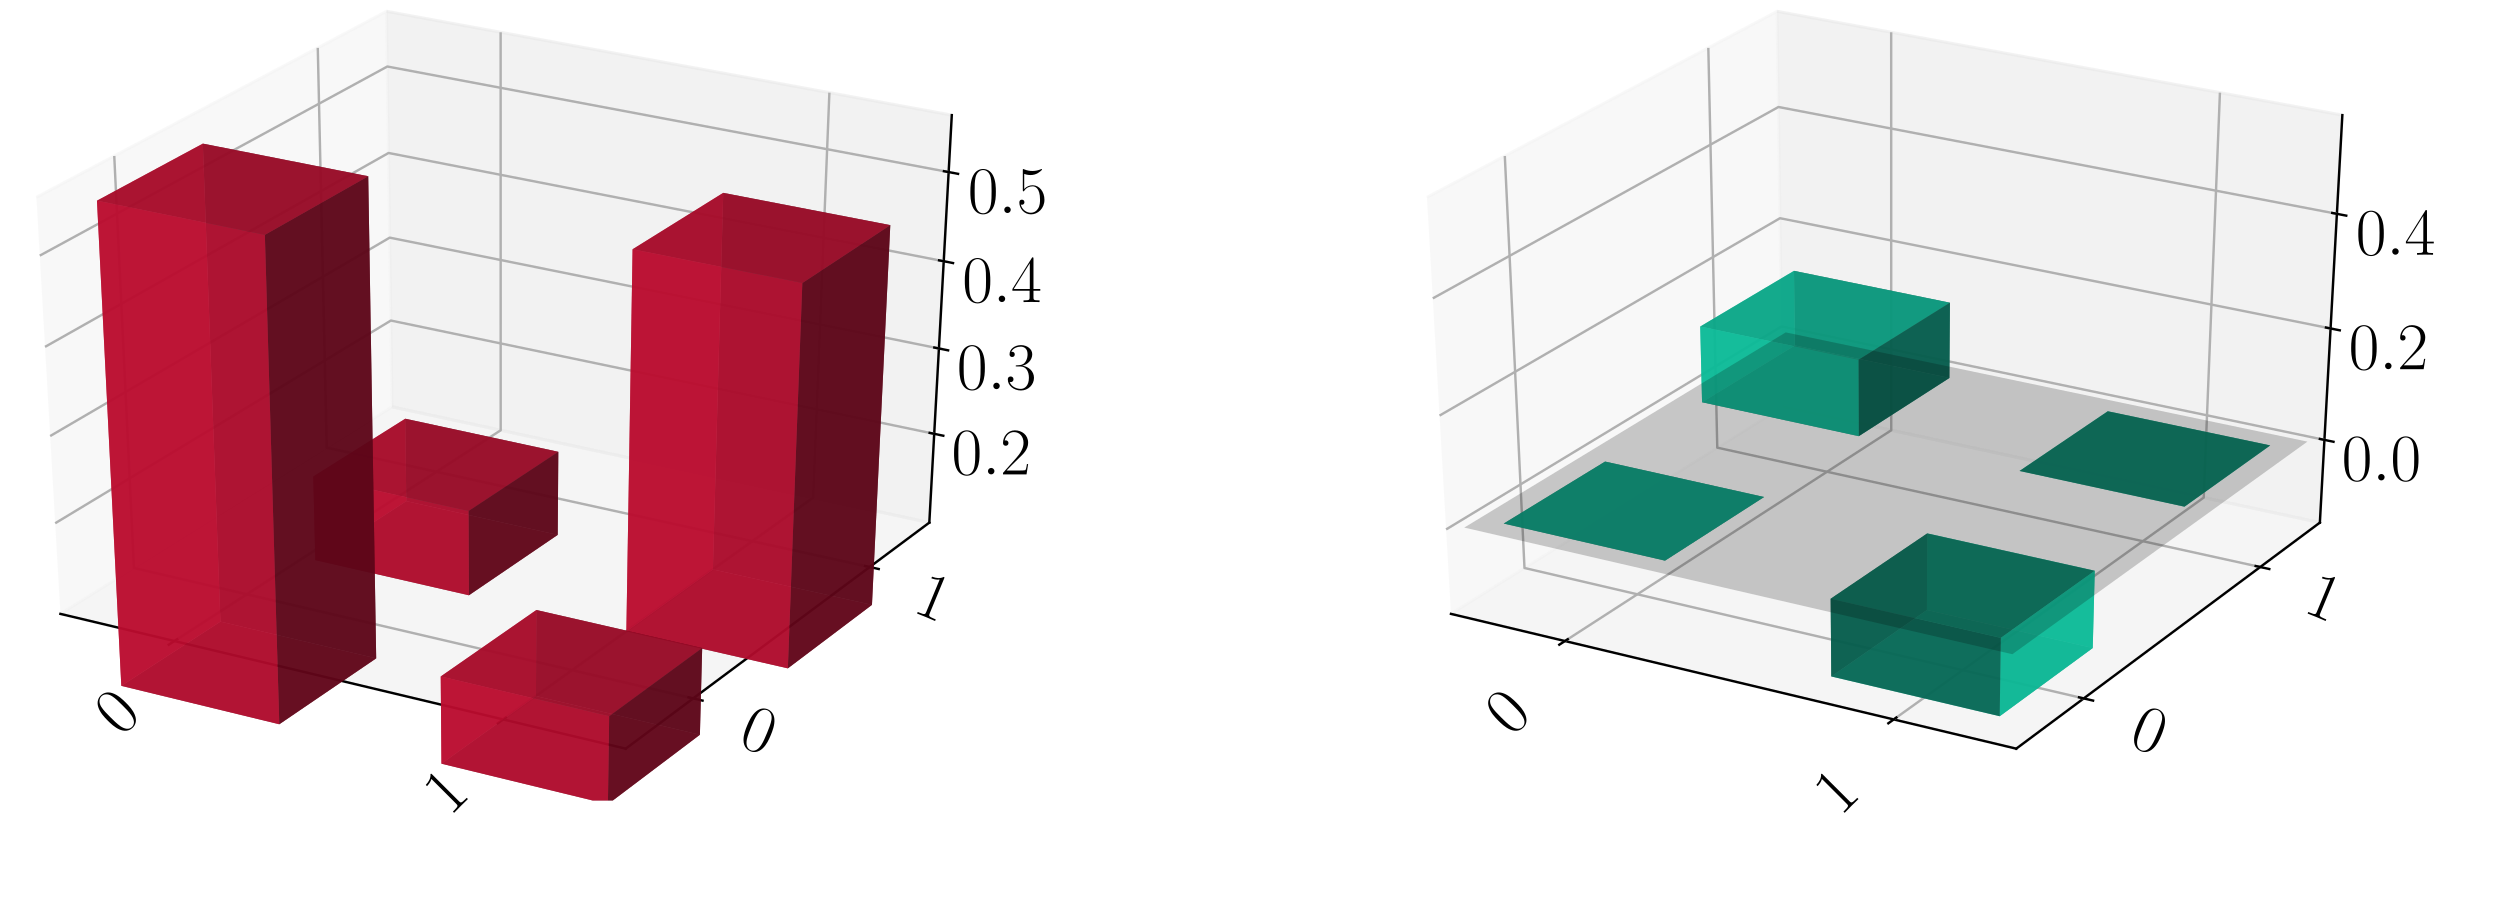 <?xml version="1.0" encoding="utf-8" standalone="no"?>
<!DOCTYPE svg PUBLIC "-//W3C//DTD SVG 1.1//EN"
  "http://www.w3.org/Graphics/SVG/1.1/DTD/svg11.dtd">
<!-- Created with matplotlib (https://matplotlib.org/) -->
<svg height="302.4pt" version="1.1" viewBox="0 0 820.8 302.4" width="820.8pt" xmlns="http://www.w3.org/2000/svg" xmlns:xlink="http://www.w3.org/1999/xlink">
 <defs>
  <style type="text/css">
*{stroke-linecap:butt;stroke-linejoin:round;}
  </style>
 </defs>
 <g id="figure_1">
  <g id="patch_1">
   <path d="M 0 302.4 
L 820.8 302.4 
L 820.8 0 
L 0 0 
z
" style="fill:#ffffff;"/>
  </g>
  <g id="patch_2">
   <path d="M -30.6 262.8 
L 349.855 262.8 
L 349.855 -14.4 
L -30.6 -14.4 
z
" style="fill:#ffffff;"/>
  </g>
  <g id="pane3d_1">
   <g id="patch_3">
    <path d="M 19.835 201.549 
L 128.723 133.585 
L 126.91 3.719 
L 11.951 64.782 
" style="fill:#f2f2f2;opacity:0.5;stroke:#f2f2f2;stroke-linejoin:miter;"/>
   </g>
  </g>
  <g id="pane3d_2">
   <g id="patch_4">
    <path d="M 128.723 133.585 
L 305.112 171.581 
L 312.492 37.799 
L 126.91 3.719 
" style="fill:#e6e6e6;opacity:0.5;stroke:#e6e6e6;stroke-linejoin:miter;"/>
   </g>
  </g>
  <g id="pane3d_3">
   <g id="patch_5">
    <path d="M 19.835 201.549 
L 205.42 245.801 
L 305.112 171.581 
L 128.723 133.585 
" style="fill:#ececec;opacity:0.5;stroke:#ececec;stroke-linejoin:miter;"/>
   </g>
  </g>
  <g id="axis3d_1">
   <g id="line2d_1">
    <path d="M 19.835 201.549 
L 205.42 245.801 
" style="fill:none;stroke:#000000;stroke-linecap:square;stroke-width:0.8;"/>
   </g>
   <g id="Line3DCollection_1">
    <path d="M 57.255 210.471 
L 164.384 141.267 
L 164.365 10.597 
" style="fill:none;stroke:#b0b0b0;stroke-width:0.8;"/>
    <path d="M 165.194 236.209 
L 266.98 163.367 
L 272.304 30.419 
" style="fill:none;stroke:#b0b0b0;stroke-width:0.8;"/>
   </g>
   <g id="xtick_1">
    <g id="line2d_2">
     <path d="M 58.178 209.875 
L 55.405 211.667 
" style="fill:none;stroke:#000000;stroke-linecap:square;stroke-width:0.8;"/>
    </g>
    <g id="text_1">
     <!-- 0 -->
     <defs>
      <path d="M 42 31.844 
C 42 37.969 41.906 48.422 37.703 56.453 
C 34 63.484 28.094 66 22.906 66 
C 18.094 66 12 63.781 8.203 56.562 
C 4.203 49.016 3.797 39.672 3.797 31.844 
C 3.797 26.109 3.906 17.375 7 9.734 
C 11.297 -0.609 19 -2 22.906 -2 
C 27.5 -2 34.5 -0.109 38.594 9.438 
C 41.594 16.375 42 24.5 42 31.844 
z
M 22.906 -0.406 
C 16.5 -0.406 12.703 5.125 11.297 12.75 
C 10.203 18.688 10.203 27.328 10.203 32.953 
C 10.203 40.688 10.203 47.109 11.5 53.234 
C 13.406 61.781 19 64.391 22.906 64.391 
C 27 64.391 32.297 61.672 34.203 53.438 
C 35.5 47.719 35.594 40.984 35.594 32.953 
C 35.594 26.422 35.594 18.375 34.406 12.453 
C 32.297 1.5 26.406 -0.406 22.906 -0.406 
z
" id="CMR17-48"/>
     </defs>
     <g transform="translate(39.74 242.136)rotate(-45)scale(0.22 -0.22)">
      <use transform="scale(0.996)" xlink:href="#CMR17-48"/>
     </g>
    </g>
   </g>
   <g id="xtick_2">
    <g id="line2d_3">
     <path d="M 166.073 235.58 
L 163.433 237.47 
" style="fill:none;stroke:#000000;stroke-linecap:square;stroke-width:0.8;"/>
    </g>
    <g id="text_2">
     <!-- 1 -->
     <defs>
      <path d="M 26.594 63.797 
C 26.594 65.891 26.5 66 25.094 66 
C 21.203 61.359 15.297 59.891 9.703 59.688 
C 9.406 59.688 8.906 59.688 8.797 59.5 
C 8.703 59.297 8.703 59.094 8.703 57 
C 11.797 57 17 57.594 21 59.984 
L 21 7.297 
C 21 3.797 20.797 2.594 12.203 2.594 
L 9.203 2.594 
L 9.203 0 
C 14 0.094 19 0.188 23.797 0.188 
C 28.594 0.188 33.594 0.094 38.406 0 
L 38.406 2.594 
L 35.406 2.594 
C 26.797 2.594 26.594 3.688 26.594 7.297 
z
" id="CMR17-49"/>
     </defs>
     <g transform="translate(147.674 268.293)rotate(-45)scale(0.22 -0.22)">
      <use transform="scale(0.996)" xlink:href="#CMR17-49"/>
     </g>
    </g>
   </g>
  </g>
  <g id="axis3d_2">
   <g id="line2d_4">
    <path d="M 305.112 171.581 
L 205.42 245.801 
" style="fill:none;stroke:#000000;stroke-linecap:square;stroke-width:0.8;"/>
   </g>
   <g id="Line3DCollection_2">
    <path d="M 37.513 51.204 
L 43.974 186.482 
L 227.578 229.304 
" style="fill:none;stroke:#b0b0b0;stroke-width:0.8;"/>
    <path d="M 104.331 15.713 
L 107.269 146.976 
L 285.522 186.165 
" style="fill:none;stroke:#b0b0b0;stroke-width:0.8;"/>
   </g>
   <g id="xtick_3">
    <g id="line2d_5">
     <path d="M 226.042 228.946 
L 230.653 230.022 
" style="fill:none;stroke:#000000;stroke-linecap:square;stroke-width:0.8;"/>
    </g>
    <g id="text_3">
     <!-- 0 -->
     <g transform="translate(241.875 244.311)rotate(-337.5)scale(0.22 -0.22)">
      <use transform="scale(0.996)" xlink:href="#CMR17-48"/>
     </g>
    </g>
   </g>
   <g id="xtick_4">
    <g id="line2d_6">
     <path d="M 284.034 185.838 
L 288.502 186.821 
" style="fill:none;stroke:#000000;stroke-linecap:square;stroke-width:0.8;"/>
    </g>
    <g id="text_4">
     <!-- 1 -->
     <g transform="translate(299.232 200.666)rotate(-337.5)scale(0.22 -0.22)">
      <use transform="scale(0.996)" xlink:href="#CMR17-49"/>
     </g>
    </g>
   </g>
  </g>
  <g id="axis3d_3">
   <g id="line2d_7">
    <path d="M 305.112 171.581 
L 312.492 37.799 
" style="fill:none;stroke:#000000;stroke-linecap:square;stroke-width:0.8;"/>
   </g>
   <g id="Line3DCollection_3">
    <path d="M 306.72 142.434 
L 128.328 105.243 
L 18.12 171.791 
" style="fill:none;stroke:#b0b0b0;stroke-width:0.8;"/>
    <path d="M 308.265 114.412 
L 127.948 78.021 
L 16.469 143.162 
" style="fill:none;stroke:#b0b0b0;stroke-width:0.8;"/>
    <path d="M 309.845 85.774 
L 127.56 50.225 
L 14.781 113.882 
" style="fill:none;stroke:#b0b0b0;stroke-width:0.8;"/>
    <path d="M 311.46 56.498 
L 127.163 21.837 
L 13.055 83.927 
" style="fill:none;stroke:#b0b0b0;stroke-width:0.8;"/>
   </g>
   <g id="xtick_5">
    <g id="line2d_8">
     <path d="M 305.23 142.124 
L 309.701 143.056 
" style="fill:none;stroke:#000000;stroke-linecap:square;stroke-width:0.8;"/>
    </g>
    <g id="text_5">
     <!-- $0.2$ -->
     <defs>
      <path d="M 18.406 4.797 
C 18.406 7.688 16 9.688 13.594 9.688 
C 10.703 9.688 8.703 7.297 8.703 4.891 
C 8.703 2 11.094 0 13.5 0 
C 16.406 0 18.406 2.391 18.406 4.797 
z
" id="CMMI12-58"/>
      <path d="M 41.703 15.469 
L 39.906 15.469 
C 38.906 8.391 38.094 7.188 37.703 6.594 
C 37.203 5.797 30 5.797 28.594 5.797 
L 9.406 5.797 
C 13 9.688 20 16.766 28.5 24.938 
C 34.594 30.719 41.703 37.5 41.703 47.391 
C 41.703 59.188 32.297 66 21.797 66 
C 10.797 66 4.094 56.297 4.094 47.297 
C 4.094 43.391 7 42.891 8.203 42.891 
C 9.203 42.891 12.203 43.484 12.203 46.984 
C 12.203 50.094 9.594 51 8.203 51 
C 7.594 51 7 50.891 6.594 50.688 
C 8.5 59.188 14.297 63.391 20.406 63.391 
C 29.094 63.391 34.797 56.5 34.797 47.391 
C 34.797 38.703 29.703 31.219 24 24.734 
L 4.094 2.297 
L 4.094 0 
L 39.297 0 
z
" id="CMR17-50"/>
     </defs>
     <g transform="translate(312.405 155.751)scale(0.22 -0.22)">
      <use transform="scale(0.996)" xlink:href="#CMR17-48"/>
      <use transform="translate(45.69 0)scale(0.996)" xlink:href="#CMMI12-58"/>
      <use transform="translate(72.788 0)scale(0.996)" xlink:href="#CMR17-50"/>
     </g>
    </g>
   </g>
   <g id="xtick_6">
    <g id="line2d_9">
     <path d="M 306.759 114.108 
L 311.28 115.021 
" style="fill:none;stroke:#000000;stroke-linecap:square;stroke-width:0.8;"/>
    </g>
    <g id="text_6">
     <!-- $0.3$ -->
     <defs>
      <path d="M 22.094 34 
C 31 34 34.906 26.141 34.906 17.094 
C 34.906 5.031 28.5 0.391 22.703 0.391 
C 17.406 0.391 8.797 3.016 6.094 10.797 
C 6.594 10.594 7.094 10.594 7.594 10.594 
C 10 10.594 11.797 12.188 11.797 14.797 
C 11.797 17.688 9.594 19 7.594 19 
C 5.906 19 3.297 18.188 3.297 14.484 
C 3.297 5.234 12.297 -2 22.906 -2 
C 34 -2 42.5 6.75 42.5 16.984 
C 42.5 26.844 34.5 34 25 35.094 
C 32.594 36.672 39.906 43.375 39.906 52.391 
C 39.906 60.25 32 66 23 66 
C 13.906 66 5.906 60.344 5.906 52.297 
C 5.906 48.797 8.5 48.188 9.797 48.188 
C 11.906 48.188 13.703 49.484 13.703 52.094 
C 13.703 54.688 11.906 56 9.797 56 
C 9.406 56 8.906 56 8.5 55.797 
C 11.406 62.484 19.297 63.688 22.797 63.688 
C 26.297 63.688 32.906 61.969 32.906 52.297 
C 32.906 49.484 32.5 44.547 29.094 40.219 
C 26.094 36.391 22.703 36.188 19.406 35.891 
C 18.906 35.891 16.594 35.688 16.203 35.688 
C 15.5 35.594 15.094 35.5 15.094 34.797 
C 15.094 34.094 15.203 34 17.203 34 
z
" id="CMR17-51"/>
     </defs>
     <g transform="translate(314.15 127.769)scale(0.22 -0.22)">
      <use transform="scale(0.996)" xlink:href="#CMR17-48"/>
      <use transform="translate(45.69 0)scale(0.996)" xlink:href="#CMMI12-58"/>
      <use transform="translate(72.788 0)scale(0.996)" xlink:href="#CMR17-51"/>
     </g>
    </g>
   </g>
   <g id="xtick_7">
    <g id="line2d_10">
     <path d="M 308.322 85.477 
L 312.894 86.368 
" style="fill:none;stroke:#000000;stroke-linecap:square;stroke-width:0.8;"/>
    </g>
    <g id="text_7">
     <!-- $0.4$ -->
     <defs>
      <path d="M 33.594 64.797 
C 33.594 66.891 33.5 67 31.703 67 
L 2 19.594 
L 2 17 
L 27.797 17 
L 27.797 7.188 
C 27.797 3.594 27.594 2.594 20.594 2.594 
L 18.703 2.594 
L 18.703 0 
C 21.906 0.188 27.297 0.188 30.703 0.188 
C 34.094 0.188 39.5 0.188 42.703 0 
L 42.703 2.594 
L 40.797 2.594 
C 33.797 2.594 33.594 3.594 33.594 7.188 
L 33.594 17 
L 43.797 17 
L 43.797 19.594 
L 33.594 19.594 
z
M 28.094 58.172 
L 28.094 19.594 
L 4 19.594 
z
" id="CMR17-52"/>
     </defs>
     <g transform="translate(315.935 99.173)scale(0.22 -0.22)">
      <use transform="scale(0.996)" xlink:href="#CMR17-48"/>
      <use transform="translate(45.69 0)scale(0.996)" xlink:href="#CMMI12-58"/>
      <use transform="translate(72.788 0)scale(0.996)" xlink:href="#CMR17-52"/>
     </g>
    </g>
   </g>
   <g id="xtick_8">
    <g id="line2d_11">
     <path d="M 309.92 56.208 
L 314.544 57.078 
" style="fill:none;stroke:#000000;stroke-linecap:square;stroke-width:0.8;"/>
    </g>
    <g id="text_8">
     <!-- $0.5$ -->
     <defs>
      <path d="M 11.406 58.594 
C 12.406 58.188 16.5 56.891 20.703 56.891 
C 30 56.891 35.094 61.891 38 64.688 
C 38 65.484 38 66 37.406 66 
C 37.297 66 37.094 66 36.297 65.594 
C 32.797 64.094 28.703 63 23.703 63 
C 20.703 63 16.203 63.359 11.297 65.484 
C 10.203 66 10 66 9.906 66 
C 9.406 66 9.297 65.891 9.297 63.906 
L 9.297 34.859 
C 9.297 33.016 9.297 32.5 10.297 32.5 
C 10.797 32.5 11 32.703 11.5 33.422 
C 14.703 38.047 19.094 40 24.094 40 
C 27.594 40 35.094 37.734 35.094 20.203 
C 35.094 16.984 35.094 11.188 32.094 6.594 
C 29.594 2.484 25.703 0.391 21.406 0.391 
C 14.797 0.391 8.094 4.984 6.297 12.688 
C 6.703 12.594 7.5 12.391 7.906 12.391 
C 9.203 12.391 11.703 13.094 11.703 16.188 
C 11.703 18.891 9.797 20 7.906 20 
C 5.594 20 4.094 18.594 4.094 15.797 
C 4.094 7.094 11 -2 21.594 -2 
C 31.906 -2 41.703 6.891 41.703 19.797 
C 41.703 32.094 33.906 41.594 24.203 41.594 
C 19.094 41.594 14.797 39.688 11.406 36 
z
" id="CMR17-53"/>
     </defs>
     <g transform="translate(317.758 69.941)scale(0.22 -0.22)">
      <use transform="scale(0.996)" xlink:href="#CMR17-48"/>
      <use transform="translate(45.69 0)scale(0.996)" xlink:href="#CMMI12-58"/>
      <use transform="translate(72.788 0)scale(0.996)" xlink:href="#CMR17-53"/>
     </g>
    </g>
   </g>
  </g>
  <g id="axes_1">
   <g id="Poly3DCollection_1">
    <path clip-path="url(#pc6be8c3abf)" d="M 133.385 164.529 
L 133.052 137.476 
L 183.306 148.338 
L 183.109 175.605 
z
" style="fill:#5d0618;fill-opacity:0.8;"/>
    <path clip-path="url(#pc6be8c3abf)" d="M 103.527 183.886 
L 102.864 156.46 
L 133.052 137.476 
L 133.385 164.529 
z
" style="fill:#ba0c2f;fill-opacity:0.8;"/>
    <path clip-path="url(#pc6be8c3abf)" d="M 103.527 183.886 
L 133.385 164.529 
L 183.109 175.605 
L 153.952 195.441 
z
" style="fill:#74081d;fill-opacity:0.8;"/>
    <path clip-path="url(#pc6be8c3abf)" d="M 102.864 156.46 
L 153.833 167.797 
L 183.306 148.338 
L 133.052 137.476 
z
" style="fill:#a30a29;fill-opacity:0.8;"/>
    <path clip-path="url(#pc6be8c3abf)" d="M 153.952 195.441 
L 183.109 175.605 
L 183.306 148.338 
L 153.833 167.797 
z
" style="fill:#5d0618;fill-opacity:0.8;"/>
    <path clip-path="url(#pc6be8c3abf)" d="M 103.527 183.886 
L 153.952 195.441 
L 153.833 167.797 
L 102.864 156.46 
z
" style="fill:#ba0c2f;fill-opacity:0.8;"/>
   </g>
   <g id="Poly3DCollection_2">
    <path clip-path="url(#pc6be8c3abf)" d="M 205.647 207.288 
L 234.06 186.954 
L 286.283 198.587 
L 258.662 219.437 
z
" style="fill:#74081d;fill-opacity:0.8;"/>
    <path clip-path="url(#pc6be8c3abf)" d="M 234.06 186.954 
L 237.447 63.321 
L 292.302 73.91 
L 286.283 198.587 
z
" style="fill:#5d0618;fill-opacity:0.8;"/>
    <path clip-path="url(#pc6be8c3abf)" d="M 205.647 207.288 
L 207.691 81.839 
L 237.447 63.321 
L 234.06 186.954 
z
" style="fill:#ba0c2f;fill-opacity:0.8;"/>
    <path clip-path="url(#pc6be8c3abf)" d="M 258.662 219.437 
L 286.283 198.587 
L 292.302 73.91 
L 263.421 92.921 
z
" style="fill:#5d0618;fill-opacity:0.8;"/>
    <path clip-path="url(#pc6be8c3abf)" d="M 205.647 207.288 
L 258.662 219.437 
L 263.421 92.921 
L 207.691 81.839 
z
" style="fill:#ba0c2f;fill-opacity:0.8;"/>
    <path clip-path="url(#pc6be8c3abf)" d="M 207.691 81.839 
L 263.421 92.921 
L 292.302 73.91 
L 237.447 63.321 
z
" style="fill:#a30a29;fill-opacity:0.8;"/>
   </g>
   <g id="Poly3DCollection_3">
    <path clip-path="url(#pc6be8c3abf)" d="M 175.966 228.529 
L 176.094 200.277 
L 230.541 212.751 
L 229.792 241.23 
z
" style="fill:#5d0618;fill-opacity:0.8;"/>
    <path clip-path="url(#pc6be8c3abf)" d="M 144.931 250.74 
L 144.7 222.094 
L 176.094 200.277 
L 175.966 228.529 
z
" style="fill:#ba0c2f;fill-opacity:0.8;"/>
    <path clip-path="url(#pc6be8c3abf)" d="M 144.931 250.74 
L 175.966 228.529 
L 229.792 241.23 
L 199.587 264.032 
z
" style="fill:#74081d;fill-opacity:0.8;"/>
    <path clip-path="url(#pc6be8c3abf)" d="M 144.7 222.094 
L 199.997 235.155 
L 230.541 212.751 
L 176.094 200.277 
z
" style="fill:#a30a29;fill-opacity:0.8;"/>
    <path clip-path="url(#pc6be8c3abf)" d="M 199.587 264.032 
L 229.792 241.23 
L 230.541 212.751 
L 199.997 235.155 
z
" style="fill:#5d0618;fill-opacity:0.8;"/>
    <path clip-path="url(#pc6be8c3abf)" d="M 144.931 250.74 
L 199.587 264.032 
L 199.997 235.155 
L 144.7 222.094 
z
" style="fill:#ba0c2f;fill-opacity:0.8;"/>
   </g>
   <g id="Poly3DCollection_4">
    <path clip-path="url(#pc6be8c3abf)" d="M 39.828 225.181 
L 72.37 204.084 
L 123.51 216.151 
L 91.696 237.795 
z
" style="fill:#74081d;fill-opacity:0.8;"/>
    <path clip-path="url(#pc6be8c3abf)" d="M 72.37 204.084 
L 66.597 47.153 
L 120.897 57.862 
L 123.51 216.151 
z
" style="fill:#5d0618;fill-opacity:0.8;"/>
    <path clip-path="url(#pc6be8c3abf)" d="M 39.828 225.181 
L 31.837 65.887 
L 66.597 47.153 
L 72.37 204.084 
z
" style="fill:#ba0c2f;fill-opacity:0.8;"/>
    <path clip-path="url(#pc6be8c3abf)" d="M 91.696 237.795 
L 123.51 216.151 
L 120.897 57.862 
L 86.958 77.112 
z
" style="fill:#5d0618;fill-opacity:0.8;"/>
    <path clip-path="url(#pc6be8c3abf)" d="M 39.828 225.181 
L 91.696 237.795 
L 86.958 77.112 
L 31.837 65.887 
z
" style="fill:#ba0c2f;fill-opacity:0.8;"/>
    <path clip-path="url(#pc6be8c3abf)" d="M 31.837 65.887 
L 86.958 77.112 
L 120.897 57.862 
L 66.597 47.153 
z
" style="fill:#a30a29;fill-opacity:0.8;"/>
   </g>
  </g>
  <g id="patch_6">
   <path d="M 425.945 262.8 
L 806.4 262.8 
L 806.4 -14.4 
L 425.945 -14.4 
z
" style="fill:#ffffff;"/>
  </g>
  <g id="pane3d_4">
   <g id="patch_7">
    <path d="M 476.381 201.549 
L 585.269 133.585 
L 583.456 3.719 
L 468.496 64.782 
" style="fill:#f2f2f2;opacity:0.5;stroke:#f2f2f2;stroke-linejoin:miter;"/>
   </g>
  </g>
  <g id="pane3d_5">
   <g id="patch_8">
    <path d="M 585.269 133.585 
L 761.657 171.581 
L 769.037 37.799 
L 583.456 3.719 
" style="fill:#e6e6e6;opacity:0.5;stroke:#e6e6e6;stroke-linejoin:miter;"/>
   </g>
  </g>
  <g id="pane3d_6">
   <g id="patch_9">
    <path d="M 476.381 201.549 
L 661.965 245.801 
L 761.657 171.581 
L 585.269 133.585 
" style="fill:#ececec;opacity:0.5;stroke:#ececec;stroke-linejoin:miter;"/>
   </g>
  </g>
  <g id="axis3d_4">
   <g id="line2d_12">
    <path d="M 476.381 201.549 
L 661.965 245.801 
" style="fill:none;stroke:#000000;stroke-linecap:square;stroke-width:0.8;"/>
   </g>
   <g id="Line3DCollection_4">
    <path d="M 513.8 210.471 
L 620.93 141.267 
L 620.91 10.597 
" style="fill:none;stroke:#b0b0b0;stroke-width:0.8;"/>
    <path d="M 621.74 236.209 
L 723.525 163.367 
L 728.849 30.419 
" style="fill:none;stroke:#b0b0b0;stroke-width:0.8;"/>
   </g>
   <g id="xtick_9">
    <g id="line2d_13">
     <path d="M 514.724 209.875 
L 511.95 211.667 
" style="fill:none;stroke:#000000;stroke-linecap:square;stroke-width:0.8;"/>
    </g>
    <g id="text_9">
     <!-- 0 -->
     <g transform="translate(496.286 242.136)rotate(-45)scale(0.22 -0.22)">
      <use transform="scale(0.996)" xlink:href="#CMR17-48"/>
     </g>
    </g>
   </g>
   <g id="xtick_10">
    <g id="line2d_14">
     <path d="M 622.619 235.58 
L 619.978 237.47 
" style="fill:none;stroke:#000000;stroke-linecap:square;stroke-width:0.8;"/>
    </g>
    <g id="text_10">
     <!-- 1 -->
     <g transform="translate(604.219 268.293)rotate(-45)scale(0.22 -0.22)">
      <use transform="scale(0.996)" xlink:href="#CMR17-49"/>
     </g>
    </g>
   </g>
  </g>
  <g id="axis3d_5">
   <g id="line2d_15">
    <path d="M 761.657 171.581 
L 661.965 245.801 
" style="fill:none;stroke:#000000;stroke-linecap:square;stroke-width:0.8;"/>
   </g>
   <g id="Line3DCollection_5">
    <path d="M 494.059 51.204 
L 500.519 186.482 
L 684.123 229.304 
" style="fill:none;stroke:#b0b0b0;stroke-width:0.8;"/>
    <path d="M 560.876 15.713 
L 563.814 146.976 
L 742.068 186.165 
" style="fill:none;stroke:#b0b0b0;stroke-width:0.8;"/>
   </g>
   <g id="xtick_11">
    <g id="line2d_16">
     <path d="M 682.587 228.946 
L 687.198 230.022 
" style="fill:none;stroke:#000000;stroke-linecap:square;stroke-width:0.8;"/>
    </g>
    <g id="text_11">
     <!-- 0 -->
     <g transform="translate(698.42 244.311)rotate(-337.5)scale(0.22 -0.22)">
      <use transform="scale(0.996)" xlink:href="#CMR17-48"/>
     </g>
    </g>
   </g>
   <g id="xtick_12">
    <g id="line2d_17">
     <path d="M 740.579 185.838 
L 745.047 186.821 
" style="fill:none;stroke:#000000;stroke-linecap:square;stroke-width:0.8;"/>
    </g>
    <g id="text_12">
     <!-- 1 -->
     <g transform="translate(755.777 200.666)rotate(-337.5)scale(0.22 -0.22)">
      <use transform="scale(0.996)" xlink:href="#CMR17-49"/>
     </g>
    </g>
   </g>
  </g>
  <g id="axis3d_6">
   <g id="line2d_18">
    <path d="M 761.657 171.581 
L 769.037 37.799 
" style="fill:none;stroke:#000000;stroke-linecap:square;stroke-width:0.8;"/>
   </g>
   <g id="Line3DCollection_6">
    <path d="M 763.155 144.423 
L 584.9 107.176 
L 474.782 173.822 
" style="fill:none;stroke:#b0b0b0;stroke-width:0.8;"/>
    <path d="M 765.173 107.845 
L 584.404 71.644 
L 472.628 136.449 
" style="fill:none;stroke:#b0b0b0;stroke-width:0.8;"/>
    <path d="M 767.249 70.211 
L 583.894 35.13 
L 470.409 97.961 
" style="fill:none;stroke:#b0b0b0;stroke-width:0.8;"/>
   </g>
   <g id="xtick_13">
    <g id="line2d_19">
     <path d="M 761.667 144.112 
L 766.134 145.045 
" style="fill:none;stroke:#000000;stroke-linecap:square;stroke-width:0.8;"/>
    </g>
    <g id="text_13">
     <!-- $0.0$ -->
     <g transform="translate(768.826 157.736)scale(0.22 -0.22)">
      <use transform="scale(0.996)" xlink:href="#CMR17-48"/>
      <use transform="translate(45.69 0)scale(0.996)" xlink:href="#CMMI12-58"/>
      <use transform="translate(72.788 0)scale(0.996)" xlink:href="#CMR17-48"/>
     </g>
    </g>
   </g>
   <g id="xtick_14">
    <g id="line2d_20">
     <path d="M 763.663 107.542 
L 768.196 108.45 
" style="fill:none;stroke:#000000;stroke-linecap:square;stroke-width:0.8;"/>
    </g>
    <g id="text_14">
     <!-- $0.2$ -->
     <g transform="translate(771.105 121.211)scale(0.22 -0.22)">
      <use transform="scale(0.996)" xlink:href="#CMR17-48"/>
      <use transform="translate(45.69 0)scale(0.996)" xlink:href="#CMMI12-58"/>
      <use transform="translate(72.788 0)scale(0.996)" xlink:href="#CMR17-50"/>
     </g>
    </g>
   </g>
   <g id="xtick_15">
    <g id="line2d_21">
     <path d="M 765.717 69.918 
L 770.317 70.798 
" style="fill:none;stroke:#000000;stroke-linecap:square;stroke-width:0.8;"/>
    </g>
    <g id="text_15">
     <!-- $0.4$ -->
     <g transform="translate(773.45 83.633)scale(0.22 -0.22)">
      <use transform="scale(0.996)" xlink:href="#CMR17-48"/>
      <use transform="translate(45.69 0)scale(0.996)" xlink:href="#CMMI12-58"/>
      <use transform="translate(72.788 0)scale(0.996)" xlink:href="#CMR17-52"/>
     </g>
    </g>
   </g>
  </g>
  <g id="axes_2">
   <g id="Poly3DCollection_5">
    <path clip-path="url(#p9e4b52ad4d)" d="M 589.301 113.426 
L 589 88.923 
L 640.205 99.382 
L 640.026 124.091 
z
" style="fill:#065d4c;fill-opacity:0.8;"/>
    <path clip-path="url(#p9e4b52ad4d)" d="M 558.819 132.068 
L 558.218 107.207 
L 589 88.923 
L 589.301 113.426 
z
" style="fill:#0cba97;fill-opacity:0.8;"/>
    <path clip-path="url(#p9e4b52ad4d)" d="M 558.819 132.068 
L 589.301 113.426 
L 640.026 124.091 
L 610.273 143.205 
z
" style="fill:#08745e;fill-opacity:0.8;"/>
    <path clip-path="url(#p9e4b52ad4d)" d="M 558.218 107.207 
L 610.165 118.133 
L 640.205 99.382 
L 589 88.923 
z
" style="fill:#0aa384;fill-opacity:0.8;"/>
    <path clip-path="url(#p9e4b52ad4d)" d="M 610.273 143.205 
L 640.026 124.091 
L 640.205 99.382 
L 610.165 118.133 
z
" style="fill:#065d4c;fill-opacity:0.8;"/>
    <path clip-path="url(#p9e4b52ad4d)" d="M 558.819 132.068 
L 610.273 143.205 
L 610.165 118.133 
L 558.218 107.207 
z
" style="fill:#0cba97;fill-opacity:0.8;"/>
   </g>
   <g id="Poly3DCollection_6">
    <path clip-path="url(#p9e4b52ad4d)" d="M 692.028 135.025 
L 692.028 135.025 
L 745.355 146.237 
L 745.355 146.237 
z
" style="fill:#065d4c;fill-opacity:0.8;"/>
    <path clip-path="url(#p9e4b52ad4d)" d="M 663.051 154.628 
L 663.051 154.628 
L 692.028 135.025 
L 692.028 135.025 
z
" style="fill:#065d4c;fill-opacity:0.8;"/>
    <path clip-path="url(#p9e4b52ad4d)" d="M 663.051 154.628 
L 717.204 166.349 
L 745.355 146.237 
L 692.028 135.025 
z
" style="fill:#0aa384;fill-opacity:0.8;"/>
    <path clip-path="url(#p9e4b52ad4d)" d="M 663.051 154.628 
L 692.028 135.025 
L 745.355 146.237 
L 717.204 166.349 
z
" style="fill:#08745e;fill-opacity:0.8;"/>
    <path clip-path="url(#p9e4b52ad4d)" d="M 717.204 166.349 
L 745.355 146.237 
L 745.355 146.237 
L 717.204 166.349 
z
" style="fill:#065d4c;fill-opacity:0.8;"/>
    <path clip-path="url(#p9e4b52ad4d)" d="M 663.051 154.628 
L 717.204 166.349 
L 717.204 166.349 
L 663.051 154.628 
z
" style="fill:#065d4c;fill-opacity:0.8;"/>
   </g>
   <g id="Poly3DCollection_7">
    <path clip-path="url(#p9e4b52ad4d)" d="M 526.983 151.539 
L 526.983 151.539 
L 579.181 163.179 
L 579.181 163.179 
z
" style="fill:#065d4c;fill-opacity:0.8;"/>
    <path clip-path="url(#p9e4b52ad4d)" d="M 493.7 171.894 
L 493.7 171.894 
L 526.983 151.539 
L 526.983 151.539 
z
" style="fill:#065d4c;fill-opacity:0.8;"/>
    <path clip-path="url(#p9e4b52ad4d)" d="M 493.7 171.894 
L 526.983 151.539 
L 579.181 163.179 
L 546.657 184.072 
z
" style="fill:#08745e;fill-opacity:0.8;"/>
    <path clip-path="url(#p9e4b52ad4d)" d="M 493.7 171.894 
L 546.657 184.072 
L 579.181 163.179 
L 526.983 151.539 
z
" style="fill:#0aa384;fill-opacity:0.8;"/>
    <path clip-path="url(#p9e4b52ad4d)" d="M 546.657 184.072 
L 579.181 163.179 
L 579.181 163.179 
L 546.657 184.072 
z
" style="fill:#065d4c;fill-opacity:0.8;"/>
    <path clip-path="url(#p9e4b52ad4d)" d="M 493.7 171.894 
L 546.657 184.072 
L 546.657 184.072 
L 493.7 171.894 
z
" style="fill:#065d4c;fill-opacity:0.8;"/>
   </g>
   <g id="Poly3DCollection_8">
    <path clip-path="url(#p9e4b52ad4d)" d="M 632.752 175.125 
L 632.639 200.277 
L 687.086 212.751 
L 687.753 187.391 
z
" style="fill:#0cba97;fill-opacity:0.8;"/>
    <path clip-path="url(#p9e4b52ad4d)" d="M 601.04 196.579 
L 601.246 222.094 
L 632.639 200.277 
L 632.752 175.125 
z
" style="fill:#065d4c;fill-opacity:0.8;"/>
    <path clip-path="url(#p9e4b52ad4d)" d="M 601.246 222.094 
L 656.543 235.155 
L 687.086 212.751 
L 632.639 200.277 
z
" style="fill:#0aa384;fill-opacity:0.8;"/>
    <path clip-path="url(#p9e4b52ad4d)" d="M 601.04 196.579 
L 632.752 175.125 
L 687.753 187.391 
L 656.908 209.427 
z
" style="fill:#08745e;fill-opacity:0.8;"/>
    <path clip-path="url(#p9e4b52ad4d)" d="M 656.908 209.427 
L 687.753 187.391 
L 687.086 212.751 
L 656.543 235.155 
z
" style="fill:#0cba97;fill-opacity:0.8;"/>
    <path clip-path="url(#p9e4b52ad4d)" d="M 601.04 196.579 
L 656.908 209.427 
L 656.543 235.155 
L 601.246 222.094 
z
" style="fill:#065d4c;fill-opacity:0.8;"/>
   </g>
   <g id="Poly3DCollection_9">
    <path clip-path="url(#p9e4b52ad4d)" d="M 480.737 173.215 
L 660.688 214.794 
L 757.569 144.992 
L 586.276 109.13 
z
" style="fill-opacity:0.2;"/>
   </g>
  </g>
 </g>
 <defs>
  <clipPath id="pc6be8c3abf">
   <rect height="277.2" width="380.455" x="-30.6" y="-14.4"/>
  </clipPath>
  <clipPath id="p9e4b52ad4d">
   <rect height="277.2" width="380.455" x="425.945" y="-14.4"/>
  </clipPath>
 </defs>
</svg>
